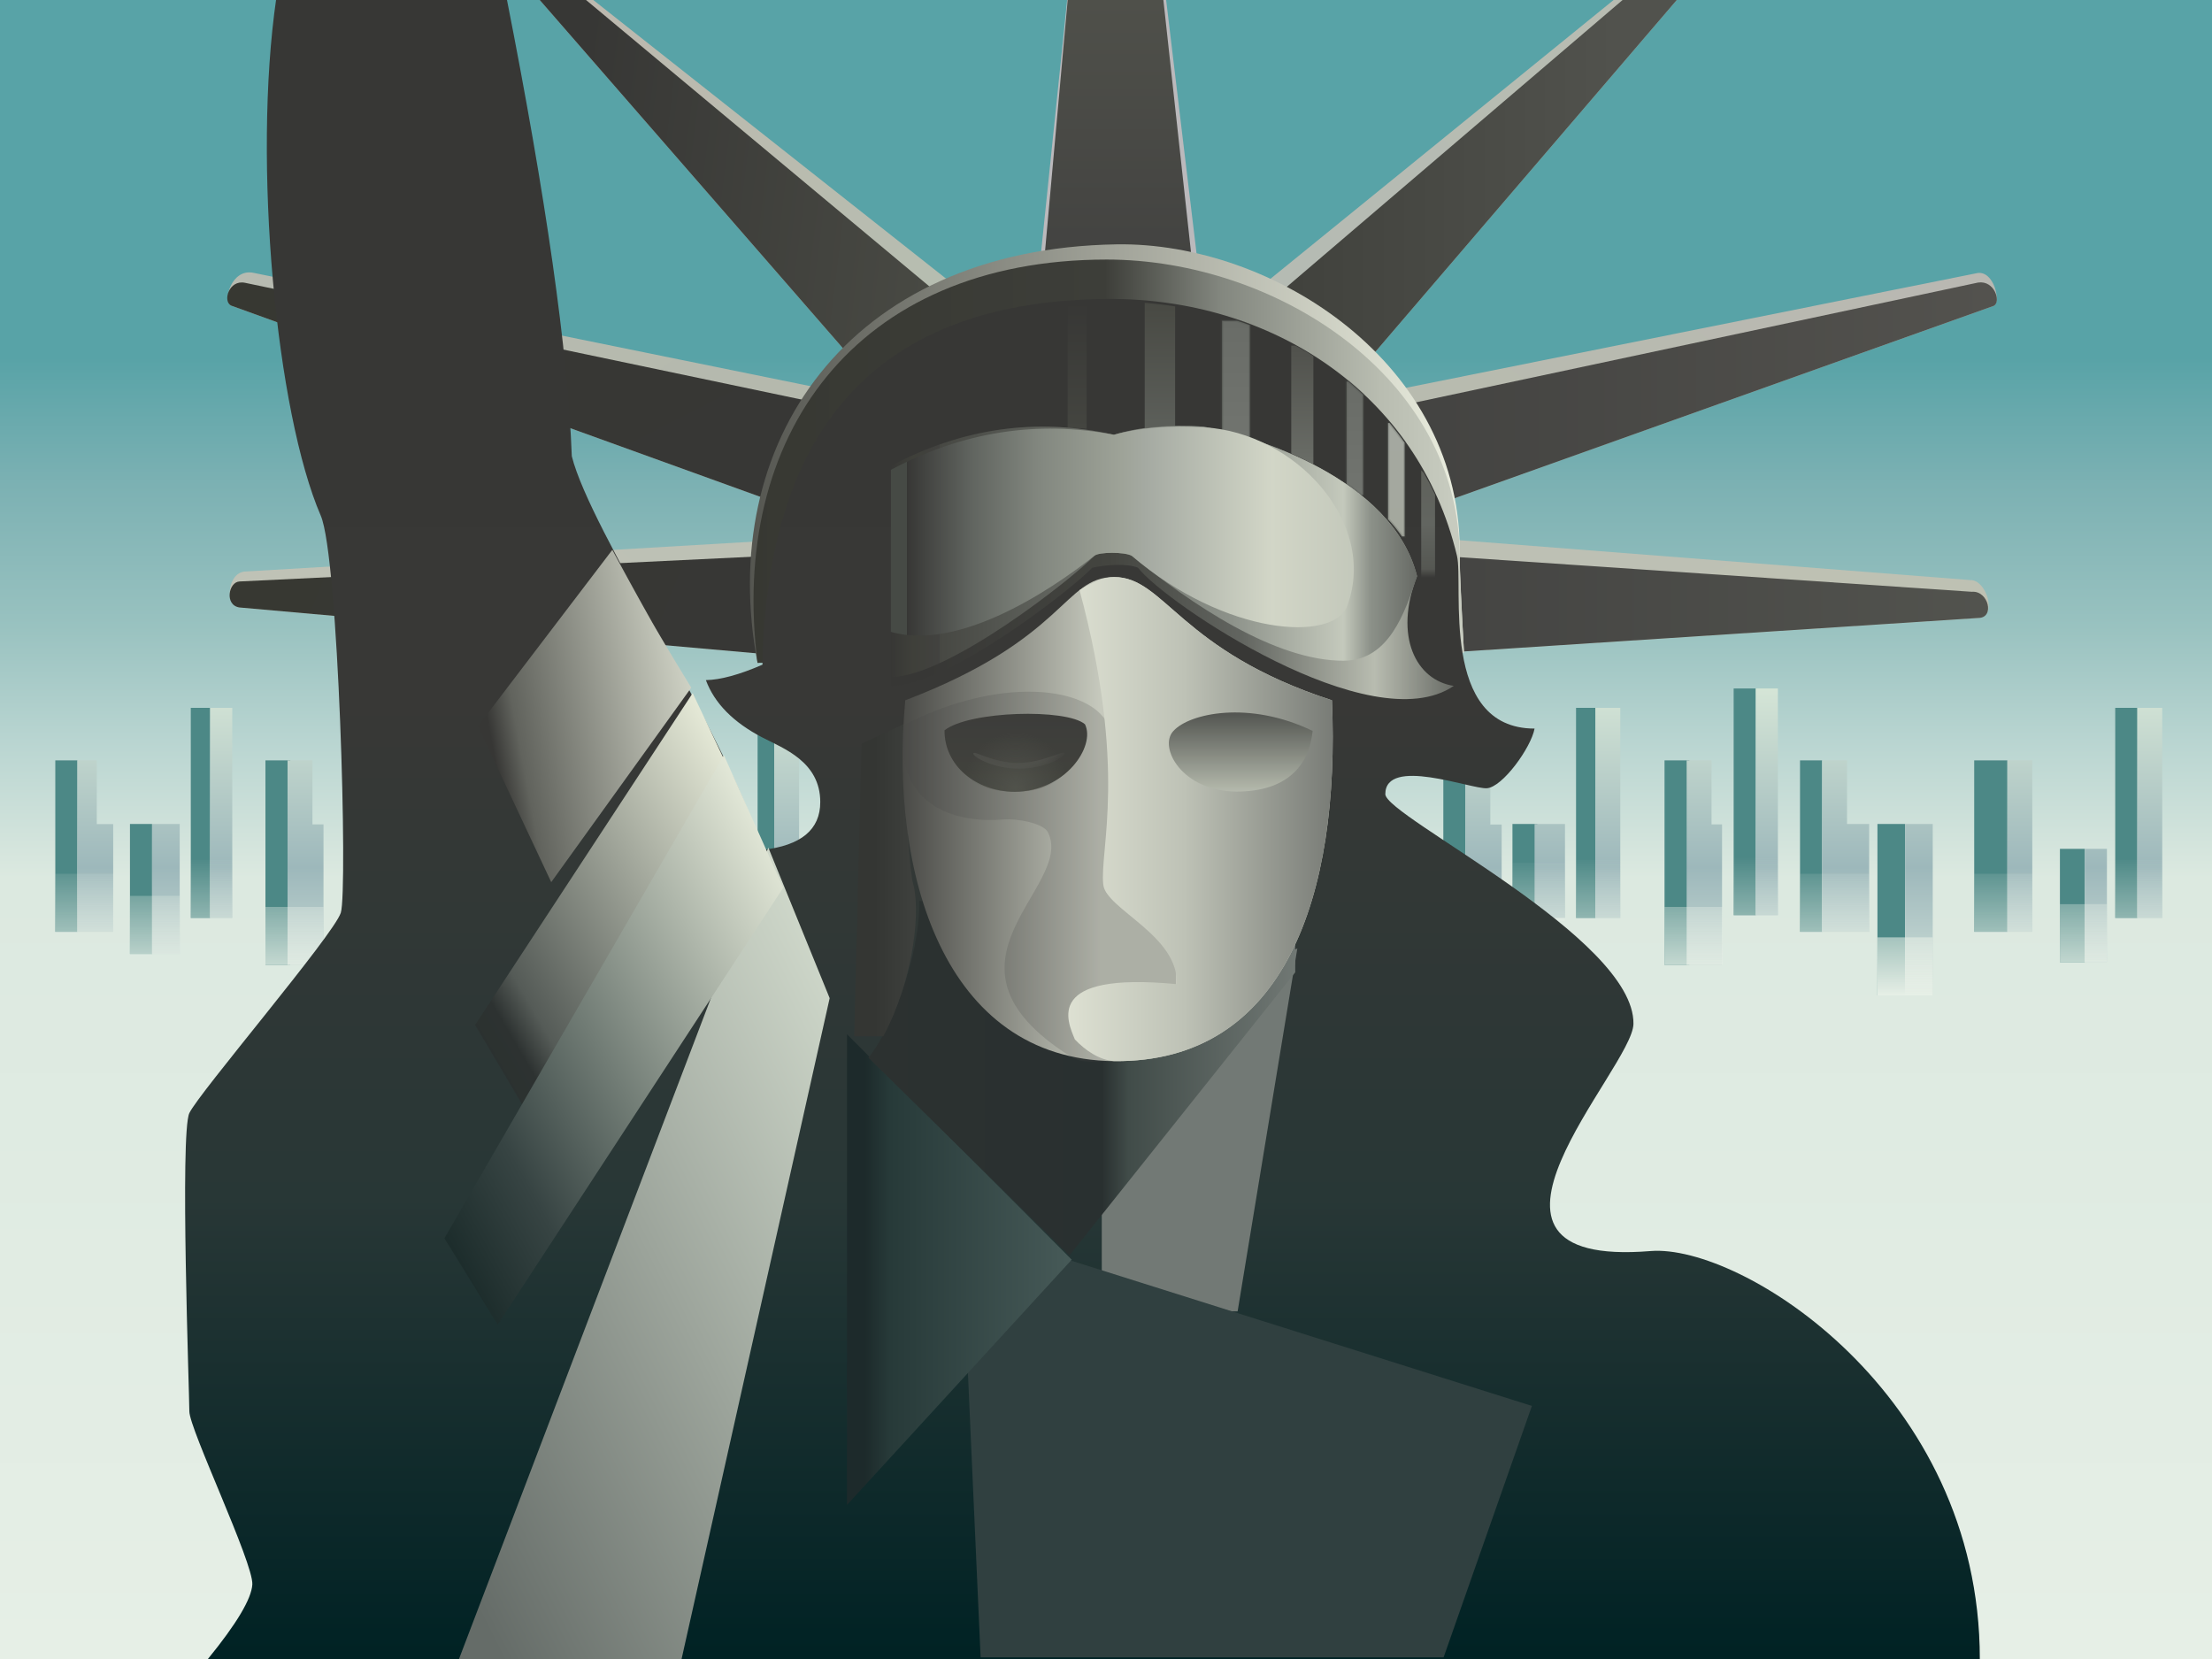 <svg xmlns="http://www.w3.org/2000/svg" width="800" height="600" viewBox="0 0 800 600">
  <defs>
    <linearGradient id="a" x1="1.61%" x2="1.61%" y1=".84%" y2="100%">
      <stop offset="0%" stop-color="#58A3A7"/>
      <stop offset="12.4%" stop-color="#58A3A7"/>
      <stop offset="20.85%" stop-color="#58A3A7"/>
      <stop offset="28.62%" stop-color="#7CB1B3"/>
      <stop offset="37.22%" stop-color="#99C2C0"/>
      <stop offset="44.22%" stop-color="#B9D5D1"/>
      <stop offset="52.54%" stop-color="#DCE9E0"/>
      <stop offset="100%" stop-color="#E6EFE6"/>
    </linearGradient>
    <linearGradient id="b" x1="50%" x2="50%" y1="0%" y2="100%">
      <stop offset="0%" stop-color="#D6E6D7"/>
      <stop offset="58.71%" stop-color="#9DB8BB"/>
      <stop offset="100%" stop-color="#D2E1DA"/>
    </linearGradient>
    <linearGradient id="c" x1="50%" x2="50%" y1="0%" y2="100%">
      <stop offset="0%" stop-color="#E6EFE6" stop-opacity="0"/>
      <stop offset="100%" stop-color="#E6EFE6"/>
    </linearGradient>
    <linearGradient id="d" x1="98.12%" x2="2.36%" y1="6.95%" y2="30.92%">
      <stop offset="0%" stop-color="#BDC1B5"/>
      <stop offset="100%" stop-color="#BFC2B6"/>
    </linearGradient>
    <linearGradient id="e" x1="99.17%" x2=".89%" y1="46.34%" y2="39.19%">
      <stop offset="1%" stop-color="#373735"/>
      <stop offset="100%" stop-color="#373832"/>
    </linearGradient>
    <linearGradient id="f" x1="97.81%" x2="2.72%" y1="53.09%" y2="2.45%">
      <stop offset="0%" stop-color="#B5B9AD"/>
      <stop offset="100%" stop-color="#B7BBB1"/>
    </linearGradient>
    <linearGradient id="g" x1="92.69%" x2="2.17%" y1="72.41%" y2="5.19%">
      <stop offset="0%" stop-color="#373735"/>
      <stop offset="100%" stop-color="#373832"/>
    </linearGradient>
    <linearGradient id="h" x1="11.24%" x2="97.98%" y1="0%" y2="81.21%">
      <stop offset="0%" stop-color="#BDB9AF"/>
      <stop offset="7.94%" stop-color="#BCB9AF"/>
      <stop offset="45.61%" stop-color="#BABBAF"/>
      <stop offset="100%" stop-color="#B6BDB0"/>
    </linearGradient>
    <linearGradient id="i" x1="6.67%" x2="98.24%" y1="55.49%" y2="65.58%">
      <stop offset="0%" stop-color="#373735"/>
      <stop offset="100%" stop-color="#484943"/>
    </linearGradient>
    <linearGradient id="j" x1="50%" x2="50%" y1="0%" y2="100%">
      <stop offset="0%" stop-color="#4F504A"/>
      <stop offset="100%" stop-color="#434341"/>
    </linearGradient>
    <linearGradient id="k" x1=".94%" x2="87.2%" y1="79.23%" y2="1.51%">
      <stop offset="0%" stop-color="#B5BBB3"/>
      <stop offset="100%" stop-color="#B8BCB2"/>
    </linearGradient>
    <linearGradient id="l" x1="2.65%" x2="84.42%" y1="80.53%" y2="80.53%">
      <stop offset="0%" stop-color="#41423D"/>
      <stop offset="100%" stop-color="#51524D"/>
    </linearGradient>
    <linearGradient id="m" x1="4.07%" x2="97.34%" y1="54.26%" y2="3.37%">
      <stop offset="0%" stop-color="#B8BBAF"/>
      <stop offset="100%" stop-color="#B9B8B2"/>
    </linearGradient>
    <linearGradient id="n" x1="-1.34%" x2="98.46%" y1="5.22%" y2="5.22%">
      <stop offset="0%" stop-color="#434341"/>
      <stop offset="100%" stop-color="#53524E"/>
    </linearGradient>
    <linearGradient id="o" x1="3.16%" x2="97.62%" y1="7.19%" y2="41.7%">
      <stop offset="0%" stop-color="#BDC0B4"/>
      <stop offset="100%" stop-color="#BEC1B3"/>
    </linearGradient>
    <linearGradient id="p" x1="3.19%" x2="98.87%" y1="50%" y2="50%">
      <stop offset="0%" stop-color="#454543"/>
      <stop offset="100%" stop-color="#52534E"/>
    </linearGradient>
    <linearGradient id="q" x1="103.68%" x2="1.01%" y1="72.7%" y2="72.7%">
      <stop offset="0%" stop-color="#F0F3E4"/>
      <stop offset="100%" stop-color="#50514C"/>
    </linearGradient>
    <linearGradient id="r" x1="98.34%" x2="1.01%" y1="72.7%" y2="72.7%">
      <stop offset="0%" stop-color="#C7CBBF"/>
      <stop offset="9.8%" stop-color="#B9BDB1"/>
      <stop offset="32.25%" stop-color="#83877F"/>
      <stop offset="48.49%" stop-color="#3D3E39"/>
      <stop offset="100%" stop-color="#373832"/>
    </linearGradient>
    <linearGradient id="s" x1="50%" x2="50%" y1="0%" y2="100%">
      <stop offset="0%" stop-color="#373735"/>
      <stop offset="21.39%" stop-color="#373735"/>
      <stop offset="42.23%" stop-color="#383836"/>
      <stop offset="72.3%" stop-color="#283736"/>
      <stop offset="100%" stop-color="#002224"/>
    </linearGradient>
    <linearGradient id="t" x1="50%" x2="50%" y1="0%" y2="100%">
      <stop offset="0%" stop-color="#373735"/>
      <stop offset="100%" stop-color="#444540"/>
    </linearGradient>
    <linearGradient id="u" x1="50%" x2="50%" y1="0%" y2="100%">
      <stop offset="0%" stop-color="#484943"/>
      <stop offset="100%" stop-color="#5C5F5A"/>
    </linearGradient>
    <linearGradient id="v" x1="50%" x2="50%" y1="0%" y2="100%">
      <stop offset="0%" stop-color="#696C67"/>
      <stop offset="100%" stop-color="#71746F"/>
    </linearGradient>
    <linearGradient id="w" x1="50%" x2="50%" y1="0%" y2="100%">
      <stop offset="0%" stop-color="#50514C"/>
      <stop offset="100%" stop-color="#6A6D67"/>
    </linearGradient>
    <linearGradient id="x" x1="50%" x2="50%" y1="0%" y2="100%">
      <stop offset="0%" stop-color="#A4A8A0"/>
      <stop offset="100%" stop-color="#A4A89E"/>
    </linearGradient>
    <linearGradient id="y" x1="50%" x2="50%" y1="0%" y2="100%">
      <stop offset="0%" stop-color="#5F615B"/>
      <stop offset="49.47%" stop-color="#626560"/>
      <stop offset="91.67%" stop-color="#555752"/>
      <stop offset="91.67%" stop-color="#000000"/>
      <stop offset="91.67%" stop-color="#555752"/>
      <stop offset="100%" stop-color="#373735"/>
    </linearGradient>
    <linearGradient id="z" x1="100%" x2="-26.99%" y1="39.76%" y2="39.76%">
      <stop offset="0%" stop-color="#475A58"/>
      <stop offset="63.72%" stop-color="#273A39"/>
      <stop offset="72.46%" stop-color="#1D2A2B"/>
      <stop offset="100%" stop-color="#1D2A2B"/>
    </linearGradient>
    <linearGradient id="A" x1="97.64%" x2="12.13%" y1="5.29%" y2="100%">
      <stop offset="0%" stop-color="#D3DCCE"/>
      <stop offset="100%" stop-color="#656C68"/>
    </linearGradient>
    <linearGradient id="B" x1="96.42%" x2="3.24%" y1="4.07%" y2="93.11%">
      <stop offset="0%" stop-color="#ECF0DD"/>
      <stop offset="79.97%" stop-color="#555B57"/>
      <stop offset="88.37%" stop-color="#2D3231"/>
      <stop offset="100%" stop-color="#2A312F"/>
    </linearGradient>
    <linearGradient id="C" x1="95.42%" x2="4.7%" y1="6.82%" y2="90.53%">
      <stop offset="0%" stop-color="#EBF0DF"/>
      <stop offset="54.22%" stop-color="#717C75"/>
      <stop offset="80.05%" stop-color="#374443"/>
      <stop offset="100%" stop-color="#1C2C2B"/>
    </linearGradient>
    <linearGradient id="D" x1="104.39%" x2="-15.45%" y1="28.96%" y2="63.57%">
      <stop offset="0%" stop-color="#DADDCF"/>
      <stop offset="0%" stop-color="#D9DCCE"/>
      <stop offset="0%" stop-color="#D9DCCE"/>
      <stop offset="71.9%" stop-color="#61635D"/>
      <stop offset="81.91%" stop-color="#373735"/>
      <stop offset="100%" stop-color="#373735"/>
      <stop offset="100%" stop-color="#373735"/>
      <stop offset="100%" stop-color="#373735"/>
    </linearGradient>
    <linearGradient id="E" x1="104.27%" x2="0%" y1="46.45%" y2="46.45%">
      <stop offset="0%" stop-color="#757C78"/>
      <stop offset="41.45%" stop-color="#414C49"/>
      <stop offset="47.57%" stop-color="#293030"/>
      <stop offset="100%" stop-color="#2C3130"/>
    </linearGradient>
    <linearGradient id="F" x1="114.95%" x2="-23.14%" y1="54.14%" y2="54.14%">
      <stop offset="0%" stop-color="#434542"/>
      <stop offset="60.63%" stop-color="#343633"/>
      <stop offset="100%" stop-color="#343633"/>
    </linearGradient>
    <linearGradient id="G" x1="-3.82%" y1="50%" y2="50%">
      <stop offset="0%" stop-color="#373735"/>
      <stop offset="48.8%" stop-color="#C6C9BD"/>
      <stop offset="100%" stop-color="#C6C9BD"/>
    </linearGradient>
    <linearGradient id="H" x1="-3.82%" y1="50%" y2="50%">
      <stop offset="0%" stop-color="#E7EADB"/>
      <stop offset="49.37%" stop-color="#BEC2B6"/>
      <stop offset="100%" stop-color="#757873"/>
    </linearGradient>
    <linearGradient id="I" x1="50%" x2="50%" y1="0%" y2="100%">
      <stop offset="0%" stop-color="#3C3C3A"/>
      <stop offset="100%" stop-color="#42433D"/>
    </linearGradient>
    <radialGradient id="J" cy="94.01%" r="77.1%" fx="50%" fy="94.01%" gradientTransform="matrix(0 -1 .58 0 -.04 1.44)">
      <stop offset="0%" stop-color="#5A5C54" stop-opacity=".6"/>
      <stop offset="48.43%" stop-color="#5A5C54" stop-opacity=".3"/>
      <stop offset="100%" stop-color="#5A5C54" stop-opacity="0"/>
    </radialGradient>
    <radialGradient id="K" cx="45.62%" cy="-323.34%" r="480.29%" fx="45.62%" fy="-323.34%" gradientTransform="matrix(0 1 -.18 .05 -.12 -3.52)">
      <stop offset="0%" stop-color="#545550" stop-opacity="0"/>
      <stop offset="86.77%" stop-color="#545550" stop-opacity=".6"/>
      <stop offset="100%" stop-color="#545550" stop-opacity="0"/>
    </radialGradient>
    <linearGradient id="L" x1="50%" x2="50%" y1="0%" y2="100%">
      <stop offset="0%" stop-color="#434542"/>
      <stop offset="100%" stop-color="#B5BAAD"/>
    </linearGradient>
    <linearGradient id="M" x1="101.08%" x2="0%" y1="95.87%" y2="95.87%">
      <stop offset="0%" stop-color="#626560"/>
      <stop offset="15%" stop-color="#B8BCB0"/>
      <stop offset="38.3%" stop-color="#626560"/>
      <stop offset="61.64%" stop-color="#444540"/>
      <stop offset="93.52%" stop-color="#373735"/>
      <stop offset="100%" stop-color="#373735"/>
    </linearGradient>
    <linearGradient id="N" x1="101.08%" x2="0%" y1="95.87%" y2="95.87%">
      <stop offset="0%" stop-color="#626560"/>
      <stop offset="9.86%" stop-color="#8C9189"/>
      <stop offset="15%" stop-color="#C4C9BC"/>
      <stop offset="36.02%" stop-color="#8D928A"/>
      <stop offset="82.13%" stop-color="#50524D"/>
      <stop offset="90.71%" stop-color="#474843"/>
      <stop offset="72.88%" stop-color="#424240"/>
      <stop offset="95.73%" stop-color="#3F403A"/>
      <stop offset="100%" stop-color="#373735"/>
    </linearGradient>
    <linearGradient id="O" x1="97.98%" x2="3.27%" y1="53.79%" y2="53.79%">
      <stop offset="0%" stop-color="#C1C6B9"/>
      <stop offset="20.96%" stop-color="#D2D6C7"/>
      <stop offset="48.09%" stop-color="#A5AAA2"/>
      <stop offset="53.38%" stop-color="#9EA398"/>
      <stop offset="71.44%" stop-color="#82877F"/>
      <stop offset="86.17%" stop-color="#60645F"/>
      <stop offset="100%" stop-color="#373735"/>
      <stop offset="96.26%" stop-color="#464A45"/>
    </linearGradient>
  </defs>
  <g fill="none" fill-rule="evenodd">
    <path fill="url(#a)" d="M0 0h800v600H0z"/>
    <path fill="#4C8886" d="M20 275h8v62h-8v-62zm27 23h8v47h-8v-47zm22-42h7v76h-7v-76zm27 19h9v74h-9v-74zm178-27h6v74h-6v-74zm273 50h9v34h-9v-34zm23-42h7v76h-7v-76zm32 19h9v74h-9v-74zm25-26h8v82h-8v-82zm24 26h8v62h-8v-62zm28 23h10v62h-10v-62zm35-23h12v62h-12v-62zm31 32h9v41h-9v-41zm20-51h8v76h-8v-76zm-243 13h8v54h-8v-54z"/>
    <path fill="url(#b)" d="M28 275h7v23.04h5.94V337H28v-62zm27 23h10v47H55v-47zm21-42h8v76h-8v-76zm28 19h9v23.15h4V349h-13v-74zm176-27h9v74h-9v-74zm275 50h11v34h-11v-34zm22-42h9v76h-9v-76zm33 19h9v23.15h3.8V349H610v-74zm25-26h8v82h-8v-82zm24 26h9v23h8v39h-17v-62zm30 23h10v62h-10v-62zm37-23h9v62h-9v-62zm28 32h8v41h-8v-41zm19-51h9v76h-9v-76zm-243 13h9v29.2h4.1V323H530v-54z"/>
    <g fill="url(#c)" transform="translate(20 310)">
      <path d="M0 6h21v21H0zM27 14h18v21H27zM49 1h15v21H49zM76 18h21v21H76zM527 2h19v21h-19zM550 1h16v21h-16zM582 18h21v21h-21zM607 0h16v21h-16zM631 6h25v21h-25zM659 29h20v21h-20zM694 6h21v21h-21zM725 17h17v21h-17zM745 1h17v21h-17z"/>
    </g>
    <path fill="url(#d)" d="M195.14 195.62L6.64 206.7c-6.3.36-7.54 12.15-2.05 13l190.54 16.9v-41z" transform="translate(82)"/>
    <path fill="url(#e)" d="M195.14 201.1L4.6 210.3c-3.93.2-5.5 8.55 0 9.4l190.55 16.9v-35.5z" transform="translate(82)"/>
    <path fill="url(#f)" d="M199.24 181.95L1.66 110.55c-3.26-1.46-.02-13.76 8.2-11.84l206.54 42.03-17.16 41.22z" transform="translate(82)"/>
    <path fill="url(#g)" d="M199.24 181.95L1.66 110.55c-3.26-1.46-.9-9.5 4.96-8.27l206.86 43.4-14.24 36.27z" transform="translate(82)"/>
    <path fill="url(#h)" d="M225.05 128.47L113.2 0h19.36l130.86 103.35z" transform="translate(82)"/>
    <path fill="url(#i)" d="M225.05 128.47L113.2 0h16.75l128.5 107.2z" transform="translate(82)"/>
    <path fill="#BBB9BC" d="M376.3 93.33L385.95 0h35.8l11.2 93.33z"/>
    <path fill="url(#j)" d="M295.73 93.33L304.15 0h34.6l10.22 93.33z" transform="translate(82)"/>
    <path fill="url(#k)" d="M413.85 129.07L524.43 0h-22.85L376.65 101.5z" transform="translate(82)"/>
    <path fill="url(#l)" d="M413.85 129.07L524.43 0h-19.6l-122.8 104.9z" transform="translate(82)"/>
    <path fill="url(#m)" d="M441.95 180.95l197.18-70.36c2.63-1.48 0-12.74-5.96-11.84L424.8 140.6l17.15 40.34z" transform="translate(82)"/>
    <path fill="url(#n)" d="M441.95 180.95l197.18-70.36c2.63-1.48.23-9.3-5.73-8.4L427.34 146.1l14.6 34.83z" transform="translate(82)"/>
    <path fill="url(#o)" d="M441.25 195.02l189.5 14.78c5.73 0 9.84 13.33 2.7 13.7L444.4 235.8l-3.13-40.78z" transform="translate(82)"/>
    <path fill="url(#p)" d="M441.95 201.25l189.2 12.78c5.98-.52 8.45 9.47 2.3 9.47L444.4 235.8l-2.43-34.55z" transform="translate(82)"/>
    <path fill="url(#q)" d="M529.47 235.94c-1.1-19.37-1.63-30.85-1.55-34.42 1.55-70-67.62-114.06-124.13-113.15-97.55 1.57-144.86 72.3-129.83 151.35l255.5-3.78z"/>
    <path fill="url(#r)" d="M529.47 235.94c-1.04-19.37-1.55-30.85-1.55-34.42 0-65.2-66.63-107.65-127.64-107.65-91.32 0-136.7 64.25-126.3 145.85l255.5-3.78z"/>
    <path fill="url(#s)" d="M99.93-.7c-8.68 59.53 0 150 16.08 187.2 6.45 14.9 9.8 135.57 7.25 143.6-2.56 8.03-51.33 65.16-54.78 72.46-3.45 7.3 0 101.52 0 107.88 0 6.37 23.2 54.83 22.78 62.6-.3 5.18-5.65 14.17-16.07 26.96h640.84c0-96.04-86.32-150.2-119.07-147.54-77.95 6.35-6.44-66.02-6.2-82.15.5-31.2-89.74-75.02-89.74-83.1 0-13.7 31.03-1.78 36.7-2.13 5.68-.36 16-14.68 17.28-21.58-34.56 0-25.56-52.04-28.07-62.5-14.16-59.3-67.55-93.24-126.2-92.88-81.56.5-123.22 44.58-124.97 132.27-8.3 3.6-15.13 5.48-20.47 5.58 3.12 8.4 9.94 15.3 20.47 20.77 7.5 3.9 20.9 8.7 20.9 23.34 0 9.97-6.96 15.74-20.9 17.3C261.8 263.5 213.6 192.05 206.8 165c-1.4-37.9-9.26-93.13-23.57-165.67h-83.3z"/>
    <path fill="url(#t)" d="M6.96 0H7v46.06a42.66 42.66 0 0 0-6.88-.14V.32C2.44.16 4.72.06 6.96 0z" transform="translate(386 109)"/>
    <path fill="url(#u)" d="M39 1.8v43.43a74.1 74.1 0 0 0-11 .68V.53c3.8.3 7.45.74 11 1.28z" transform="translate(386 109)"/>
    <path fill="url(#v)" stroke="#4F514C" stroke-opacity=".2" d="M61.38 7H56v40.05c3.36.66 6.7 1.5 10 2.46V8.6C64.5 8.03 62.95 7.5 61.38 7z" transform="translate(386 109)"/>
    <path fill="url(#w)" d="M82.53 16H81v39.03c2.74 1.2 5.4 2.5 8 3.87V19.78c-2.08-1.3-4.23-2.57-6.47-3.78z" transform="translate(386 109)"/>
    <path fill="url(#v)" stroke="#4F514C" stroke-opacity=".2" d="M101.66 29H101v37.13c1.84 1.26 3.6 2.55 5.3 3.87h.7V33.77c-1.7-1.62-3.48-3.2-5.34-4.77z" transform="translate(386 109)"/>
    <path fill="url(#x)" stroke="#4F514C" stroke-opacity=".2" d="M116.56 44H116v34.8a56.5 56.5 0 0 1 5.04 6.2h.96V51.1a120.73 120.73 0 0 0-5.44-7.1z" transform="translate(386 109)"/>
    <path fill="url(#y)" d="M128.92 62c1.53 2.7 2.88 5.35 4.08 7.88V100h-5V61.1l.92.9z" transform="translate(386 109)"/>
    <path fill="#727975" d="M447.6 474.28L469.2 343l-70.73 35v96.28z"/>
    <path fill="#304040" d="M554.03 508.47L522.1 599.4H354.65l-6.96-156z"/>
    <path fill="url(#z)" d="M387.6 455.58l-81.27 88.7V374.05z"/>
    <path fill="url(#A)" d="M300.06 361L246.5 600H166l111.87-293.48z"/>
    <path fill="url(#B)" d="M250.52 250.67l12.77 26.96-73.93 122.65-17.53-29.6z"/>
    <path fill="url(#C)" d="M283.26 321.06L180 479.08l-19.26-31.25 101.08-174.7z"/>
    <path fill="url(#D)" d="M250 248.7l-50.64 70.34-26.5-56.4 48.6-63.78a1373.55 1373.55 0 0 0 14.5 26.37c3.18 5.53 7.86 13.36 14.04 23.47z"/>
    <path fill="url(#E)" d="M332.53 325.8c0 21.85-10.92 47.7-18.45 56.73l72.7 71.52 81.66-102.4V341.6l-135.9-15.8z"/>
    <path fill="url(#F)" d="M327.02 261.8l-15.42 7.17-2.67 105.84h10.5c11.2-20.87 13.78-46.35 10.52-56.3-1.57-10.6-2.55-29.5-2.93-56.7z"/>
    <path fill="url(#G)" d="M402.94 208.7c18.35 0 23.6 26.6 78.77 44.57 3.03 70.4-16.9 131.1-78.76 130.5-61.85-.58-81.34-68.35-75.55-130.5 58.23-22.2 57.2-44.57 75.54-44.57z"/>
    <path fill="#464946" fill-opacity=".2" d="M400 322.73h25.3v55.48c-5.87 3.78-13.33 5.63-22.36 5.58-5.55-.04-11.25 1.16-15.84-1.74-53.76-33.97 1.84-61.18-8.1-81.04-1.7-3.37-11.4-5.05-16.05-4.64-15.23 1.33-39.72-3.2-36.22-34.07 36.57-18.97 71.8-14.02 75.2 3.12l-1.93 57.3z"/>
    <path fill="url(#H)" d="M402.94 208.7c18.35 0 23.6 26.6 78.77 44.57 3.03 70.4-16.9 131.1-78.76 130.5-5.42-.4-10.52-3.96-14.2-7.84-2.72-6.55-11.4-24.62 36.8-20 .9-17.53-25.6-27.12-26.54-36-1.36-12.9 8.9-41.56-8.57-106.5 4.94-3.16 9.1-4.73 12.5-4.73z"/>
    <g>
      <path fill="url(#I)" d="M.6 6.13C9.5-.94 44.8-1.82 51.4 3.95c3.9 7.98-7.15 24.38-25.4 24.38C11.8 28.33.5 18.75.6 6.13z" transform="translate(341 258)"/>
      <path fill="url(#J)" d="M4.67 9.72c8.9-7.08 32.5-5.77 39.08 0 3.9 7.98.5 18.6-17.75 18.6-14.2 0-21.45-6-21.33-18.6z" transform="translate(341 258)"/>
      <path fill="url(#K)" d="M27.5 20c9.1 0 16.48-3.97 16.5-5.5.02-1.53-7.67 3.43-16.8 3.43-9.1 0-16.02-4.7-16.2-3.43-.18 1.28 7.4 5.5 16.5 5.5z" transform="translate(341 258)"/>
    </g>
    <path fill="url(#L)" d="M424.4 264.35c5.74-6.37 27.33-11.13 50.33 0-1.16 11.9-8.7 22-27.67 21.92-19.57-.1-28.23-16.03-22.67-21.92z"/>
    <path fill="url(#M)" d="M525.77 248.07c-29.77 20.34-104.5-30.1-114.2-42.75-4.13-1.62-11.3-1.1-16.53 0-7.12 7.54-51.96 42.75-72.84 42.75V168.5c26.02-13.77 52.9-17.52 80.66-11.26 9.1-2.8 19.9-3.78 32.37-2.95 18.2 3.23 68.4 18.65 77.27 54.1-8.53 21.74-.32 37.63 13.27 39.67z"/>
    <path fill="url(#N)" d="M486.13 238.96c-25.07.18-55.54-20.67-76.77-37.92-2.4-1.46-12.03-1.48-13.6 0-7.12 7.54-52.68 43.8-73.56 43.8V168.5c26.02-13.77 52.9-17.52 80.66-11.26 9.1-2.8 19.9-3.78 32.37-2.95 18.2 3.23 68.4 18.65 77.27 54.1-4.38 13.23-10.2 30.44-26.37 30.56z"/>
    <path fill="url(#O)" d="M409.36 201.04c-2.4-1.46-12.03-1.48-13.6 0-8.9 7-46.1 35.3-73.56 27.48v-58.6c26.02-13.78 52.9-18 80.66-12.68 9.37-2.62 20.3-3.5 32.77-2.68 32.66 1.9 62.78 34.3 51.62 64.54-4.9 13.27-44.08 10.86-77.9-18.06z"/>
  </g>
</svg>
